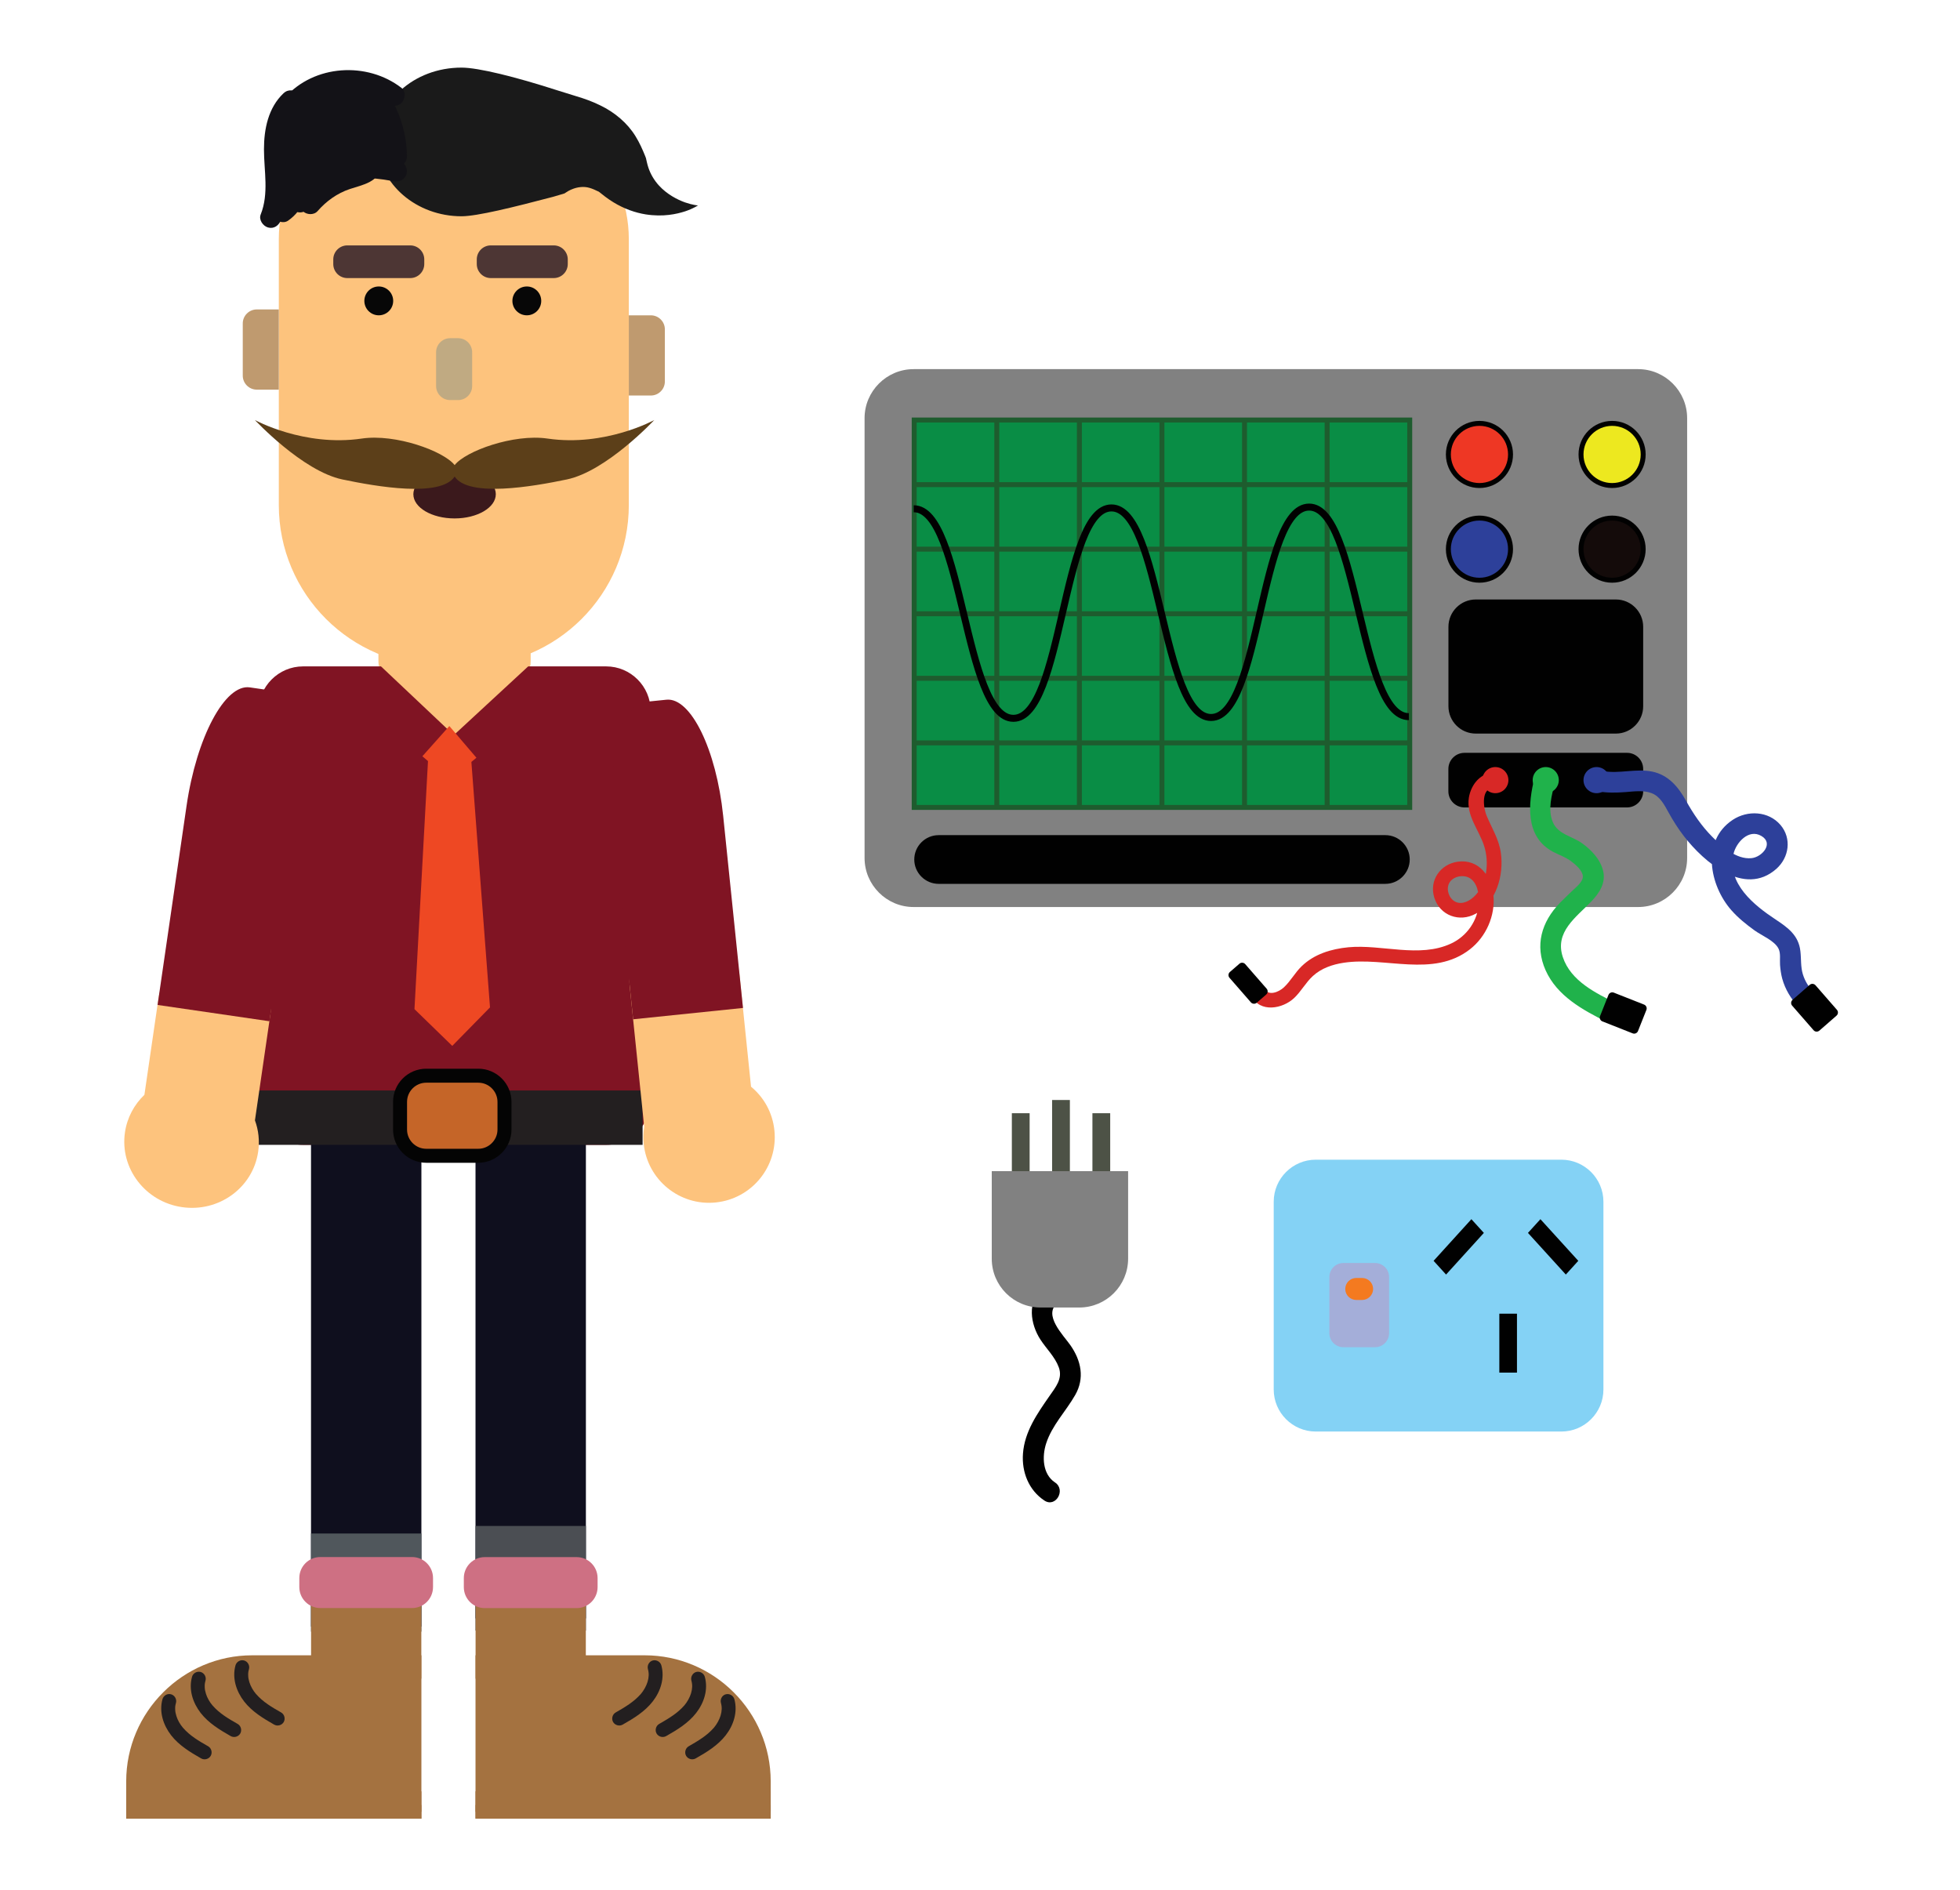 <?xml version="1.0" encoding="utf-8"?>
<!-- Generator: Adobe Illustrator 24.0.1, SVG Export Plug-In . SVG Version: 6.00 Build 0)  -->
<svg version="1.1" id="Layer_1" xmlns="http://www.w3.org/2000/svg" xmlns:xlink="http://www.w3.org/1999/xlink" x="0px" y="0px"
	 viewBox="0 0 280 270" style="enable-background:new 0 0 280 270;" xml:space="preserve">
<style type="text/css">
	.st0{fill:#010101;}
	.st1{fill:#FDC37D;}
	.st2{fill:#4D3634;}
	.st3{fill:#BF9A6F;}
	.st4{fill:#070707;}
	.st5{fill:#C0AA82;}
	.st6{fill:#801423;}
	.st7{fill:#A47240;}
	.st8{fill:#231F20;}
	.st9{fill:#0F0F1E;}
	.st10{fill:#4B4E53;}
	.st11{fill:#50575C;}
	.st12{fill:#C56528;stroke:#040404;stroke-width:2;stroke-miterlimit:10;}
	.st13{fill:#CE7083;}
	.st14{fill:#3B191C;}
	.st15{fill:#1A1A1A;}
	.st16{fill:#131217;}
	.st17{fill:#5C3F19;}
	.st18{fill:#EE4823;}
	.st19{fill:#818181;}
	.st20{fill:#098D45;}
	.st21{fill:none;stroke:#1E5C2E;stroke-width:0.709;stroke-miterlimit:10;}
	.st22{fill:#EE3724;stroke:#010101;stroke-width:0.709;stroke-miterlimit:10;}
	.st23{fill:#EDE81F;stroke:#010101;stroke-width:0.709;stroke-miterlimit:10;}
	.st24{fill:#2D409A;stroke:#010101;stroke-width:0.709;stroke-miterlimit:10;}
	.st25{fill:#140B0A;stroke:#010101;stroke-width:0.709;stroke-miterlimit:10;}
	.st26{fill:#20B24B;stroke:#010101;stroke-width:0.709;stroke-miterlimit:10;}
	.st27{fill:#D82826;stroke:#010101;stroke-width:0.709;stroke-miterlimit:10;}
	.st28{fill:none;stroke:#010101;stroke-miterlimit:10;}
	.st29{fill:#D82826;}
	.st30{fill:#20B24B;}
	.st31{fill:#2D409A;}
	.st32{fill:#4D5246;}
	.st33{fill:#84D2F5;}
	.st34{fill:#A4AED9;}
	.st35{fill:#F47A20;}
</style>
<g>
	<g>
		<path class="st0" d="M148.97,184.05c-2.3,1.84-1.76,5.16-0.34,7.34c0.85,1.31,2.07,2.46,2.62,3.95c0.61,1.64-0.46,2.86-1.35,4.15
			c-1.73,2.49-3.53,5.06-3.76,8.18c-0.2,2.64,0.82,5.24,3.06,6.72c1.61,1.07,3.12-1.53,1.51-2.59c-1.79-1.19-1.86-3.72-1.26-5.57
			c0.84-2.6,2.82-4.59,4.15-6.92c1.38-2.41,0.85-4.92-0.69-7.12c-1.01-1.44-3.95-4.34-1.84-6.02
			C152.6,184.97,150.46,182.86,148.97,184.05L148.97,184.05z"/>
	</g>
</g>
<path class="st1" d="M72.26,98H57.62c-1.96,0-3.56-1.6-3.56-3.56V76.26c0-1.96,1.6-3.56,3.56-3.56h14.63c1.96,0,3.56,1.6,3.56,3.56
	v18.18C75.82,96.4,74.21,98,72.26,98z"/>
<path class="st1" d="M89.83,34.16v38c0,12.71-10.3,23-23,23h-4c-12.7,0-23-10.29-23-23v-38c0-10.49,8.51-19,19-19h12
	C81.32,15.16,89.83,23.67,89.83,34.16z"/>
<path class="st2" d="M58.61,39.73h-9c-1.1,0-2-0.9-2-2v-0.67c0-1.1,0.9-2,2-2h9c1.1,0,2,0.9,2,2v0.67
	C60.61,38.83,59.71,39.73,58.61,39.73z"/>
<path class="st2" d="M79.11,39.73h-9c-1.1,0-2-0.9-2-2v-0.67c0-1.1,0.9-2,2-2h9c1.1,0,2,0.9,2,2v0.67
	C81.11,38.83,80.21,39.73,79.11,39.73z"/>
<path class="st3" d="M39.83,55.67h-3.15c-1.1,0-2-0.9-2-2v-7.46c0-1.1,0.9-2,2-2h3.15V55.67z"/>
<circle class="st4" cx="54.11" cy="42.99" r="2.06"/>
<circle class="st4" cx="75.26" cy="42.99" r="2.06"/>
<path class="st5" d="M65.45,57.16H64.3c-1.1,0-2-0.9-2-2v-4.84c0-1.1,0.9-2,2-2h1.15c1.1,0,2,0.9,2,2v4.84
	C67.45,56.26,66.55,57.16,65.45,57.16z"/>
<path class="st6" d="M86.6,163.57H43.29c-3.49,0-6.35-2.86-6.35-6.35v-55.66c0-3.49,2.86-6.35,6.35-6.35H86.6
	c3.49,0,6.35,2.86,6.35,6.35v55.66C92.95,160.71,90.09,163.57,86.6,163.57z"/>
<g>
	<path class="st7" d="M110.1,259.83H67.93V236.5H92.1c9.9,0,18,8.1,18,18V259.83z"/>
	<rect x="67.93" y="255.93" class="st7" width="42.17" height="3.9"/>
	<rect x="67.93" y="257.88" class="st7" width="42.17" height="0.98"/>
	<g>
		<path class="st7" d="M93.52,238.2c0.45,1.54-0.17,3.24-1.21,4.47c-1.04,1.22-2.46,2.06-3.85,2.86"/>
		<g>
			<path class="st8" d="M92.56,238.47c0.17,0.62,0.14,1.17-0.05,1.82c-0.18,0.59-0.55,1.25-0.95,1.72c-1,1.15-2.29,1.9-3.61,2.66
				c-0.47,0.27-0.63,0.91-0.36,1.37c0.28,0.47,0.9,0.63,1.37,0.36c1.57-0.89,3.16-1.86,4.28-3.3c1.13-1.45,1.74-3.33,1.24-5.16
				c-0.14-0.52-0.71-0.84-1.23-0.7C92.73,237.38,92.42,237.94,92.56,238.47L92.56,238.47z"/>
		</g>
	</g>
	<g>
		<path class="st7" d="M99.74,239.84c0.45,1.54-0.17,3.24-1.21,4.47c-1.04,1.22-2.46,2.06-3.85,2.86"/>
		<g>
			<path class="st8" d="M98.77,240.11c0.17,0.62,0.14,1.17-0.05,1.82c-0.18,0.59-0.55,1.25-0.95,1.72c-1,1.15-2.29,1.9-3.61,2.66
				c-0.47,0.27-0.63,0.91-0.36,1.37c0.28,0.47,0.9,0.63,1.37,0.36c1.57-0.89,3.16-1.86,4.28-3.3c1.13-1.45,1.74-3.33,1.24-5.16
				c-0.14-0.52-0.71-0.84-1.23-0.7C98.95,239.02,98.63,239.59,98.77,240.11L98.77,240.11z"/>
		</g>
	</g>
	<g>
		<path class="st7" d="M103.95,243.03c0.45,1.54-0.17,3.24-1.21,4.47c-1.04,1.22-2.46,2.06-3.85,2.86"/>
		<g>
			<path class="st8" d="M102.99,243.3c0.17,0.62,0.14,1.17-0.05,1.82c-0.18,0.59-0.55,1.25-0.95,1.72c-1,1.15-2.29,1.9-3.61,2.66
				c-0.47,0.27-0.63,0.91-0.36,1.37c0.28,0.47,0.9,0.63,1.37,0.36c1.57-0.89,3.16-1.86,4.28-3.3c1.13-1.45,1.74-3.33,1.24-5.16
				c-0.14-0.52-0.71-0.84-1.23-0.7C103.16,242.21,102.85,242.77,102.99,243.3L102.99,243.3z"/>
		</g>
	</g>
</g>
<path class="st9" d="M83.7,231.23H67.93V162.5c0-3.3,2.7-6,6-6h3.77c3.3,0,6,2.7,6,6V231.23z"/>
<rect x="67.93" y="218.02" class="st10" width="15.77" height="14.95"/>
<g>
	<path class="st7" d="M18.03,259.83H60.2V236.5H36.03c-9.9,0-18,8.1-18,18V259.83z"/>
	
		<rect x="18.03" y="255.93" transform="matrix(-1 -4.494994e-11 4.494994e-11 -1 78.231 515.769)" class="st7" width="42.17" height="3.9"/>
	
		<rect x="18.03" y="257.88" transform="matrix(-1 -4.482071e-11 4.482071e-11 -1 78.231 516.744)" class="st7" width="42.17" height="0.98"/>
	<g>
		<path class="st7" d="M34.61,238.2c-0.45,1.54,0.17,3.24,1.21,4.47s2.46,2.06,3.85,2.86"/>
		<g>
			<path class="st8" d="M33.64,237.94c-0.5,1.82,0.11,3.7,1.24,5.16c1.12,1.44,2.72,2.41,4.28,3.3c0.47,0.27,1.09,0.11,1.37-0.36
				c0.27-0.46,0.11-1.1-0.36-1.37c-1.32-0.75-2.61-1.5-3.61-2.66c-0.39-0.45-0.76-1.09-0.93-1.66c-0.1-0.34-0.16-0.6-0.17-0.88
				c-0.02-0.41,0-0.61,0.11-1c0.14-0.52-0.18-1.09-0.7-1.23C34.35,237.09,33.79,237.41,33.64,237.94L33.64,237.94z"/>
		</g>
	</g>
	<g>
		<path class="st7" d="M28.39,239.84c-0.45,1.54,0.17,3.24,1.21,4.47c1.04,1.22,2.46,2.06,3.85,2.86"/>
		<g>
			<path class="st8" d="M27.43,239.58c-0.5,1.82,0.11,3.7,1.24,5.16c1.12,1.44,2.72,2.41,4.28,3.3c0.47,0.27,1.09,0.11,1.37-0.36
				c0.27-0.46,0.11-1.1-0.36-1.37c-1.32-0.75-2.61-1.5-3.61-2.66c-0.39-0.45-0.76-1.09-0.93-1.66c-0.1-0.34-0.16-0.6-0.17-0.88
				c-0.02-0.41,0-0.61,0.11-1c0.14-0.52-0.18-1.09-0.7-1.23C28.14,238.74,27.57,239.05,27.43,239.58L27.43,239.58z"/>
		</g>
	</g>
	<g>
		<path class="st7" d="M24.18,243.03c-0.45,1.54,0.17,3.24,1.21,4.47c1.04,1.22,2.46,2.06,3.85,2.86"/>
		<g>
			<path class="st8" d="M23.21,242.77c-0.5,1.82,0.11,3.7,1.24,5.16c1.12,1.44,2.72,2.41,4.28,3.3c0.47,0.27,1.09,0.11,1.37-0.36
				c0.27-0.46,0.11-1.1-0.36-1.37c-1.32-0.75-2.61-1.5-3.61-2.66c-0.39-0.45-0.76-1.09-0.93-1.66c-0.1-0.34-0.16-0.6-0.17-0.88
				c-0.02-0.41,0-0.61,0.11-1c0.14-0.52-0.18-1.09-0.7-1.23C23.92,241.92,23.36,242.24,23.21,242.77L23.21,242.77z"/>
		</g>
	</g>
</g>
<path class="st9" d="M44.43,232.39H60.2V162.5c0-3.3-2.7-6-6-6h-3.77c-3.3,0-6,2.7-6,6V232.39z"/>
<rect x="44.43" y="219.1" transform="matrix(-1 -3.299106e-11 3.299106e-11 -1 104.629 452.22)" class="st11" width="15.77" height="14.02"/>
<rect x="35.8" y="155.8" class="st8" width="56" height="7.77"/>
<polygon class="st1" points="64.83,105.03 54.07,94.87 75.82,94.87 "/>
<rect x="44.44" y="224.89" class="st7" width="15.75" height="14.95"/>
<rect x="67.94" y="224.89" class="st7" width="15.75" height="14.95"/>
<path class="st12" d="M68.33,165.13h-7.44c-2.06,0-3.74-1.68-3.74-3.74v-3.96c0-2.06,1.68-3.74,3.74-3.74h7.44
	c2.06,0,3.74,1.68,3.74,3.74v3.96C72.07,163.44,70.38,165.13,68.33,165.13z"/>
<path class="st1" d="M36.88,164.56c-0.75,5.13-5.61,8.67-10.87,7.91c-5.25-0.76-8.91-5.55-8.16-10.68c0.31-2.13,1.33-3.98,2.78-5.37
	l2.02-13.85c0.5-3.46,3.82-5.87,7.35-5.35l3.11,0.45c3.54,0.52,6.02,3.77,5.52,7.23l-2.21,15.17
	C36.93,161.46,37.11,162.98,36.88,164.56z"/>
<path class="st6" d="M38.79,98.66l-3.1-0.45c-3.54-0.52-7.61,7.1-9.04,16.93l-4.14,28.44l15.98,2.33l4.14-28.44
	C44.06,107.64,42.33,99.18,38.79,98.66z"/>
<path class="st1" d="M110.63,161.51c0.53,5.15-3.22,9.76-8.38,10.29c-5.15,0.53-9.76-3.22-10.29-8.37
	c-0.09-0.84-0.06-1.65,0.07-2.44l-2.08-20.14c-0.36-3.47,2.19-6.61,5.68-6.97l3.04-0.31c3.47-0.36,6.61,2.19,6.97,5.67l1.65,16.02
	C109.11,156.76,110.37,158.95,110.63,161.51z"/>
<path class="st6" d="M95.21,99.97l-3.05,0.31c-3.48,0.36-5.52,8.41-4.54,17.9l2.83,27.45l15.69-1.62l-2.83-27.45
	C102.33,107.08,98.68,99.62,95.21,99.97z"/>
<path class="st13" d="M45.76,229.75h13.1c1.66,0,3-1.34,3-3v-1.29c0-1.66-1.34-3-3-3h-13.1c-1.66,0-3,1.34-3,3v1.29
	C42.76,228.41,44.11,229.75,45.76,229.75z"/>
<path class="st13" d="M82.37,229.76H69.26c-1.66,0-3-1.34-3-3v-1.29c0-1.66,1.34-3,3-3h13.11c1.66,0,3,1.34,3,3v1.29
	C85.37,228.41,84.03,229.76,82.37,229.76z"/>
<ellipse class="st14" cx="64.94" cy="70.61" rx="5.89" ry="3.46"/>
<g>
	<g>
		<g>
			<g>
				<path class="st15" d="M99.71,29.36c0,0-0.16,0.09-0.45,0.25c-0.3,0.16-0.75,0.37-1.37,0.58c-1.23,0.4-3.15,0.83-5.65,0.44
					c-1.44-0.23-3.04-0.77-4.61-1.73c-0.39-0.24-0.79-0.51-1.16-0.79l-0.55-0.43c-0.18-0.13-0.39-0.33-0.46-0.33
					c-0.43-0.21-0.83-0.39-1.25-0.51c-0.83-0.25-1.76-0.11-2.5,0.2c-0.37,0.15-0.7,0.34-0.97,0.53c-0.03,0.05-0.17,0.09-0.33,0.14
					l-0.45,0.13c-0.32,0.09-0.63,0.18-0.95,0.28c-5.67,1.49-10.82,2.77-13.07,2.78c-6.42,0-11.81-4.56-12.03-10.43
					C53.7,14.61,59.08,9.65,65.94,9.66c2.41,0,7.74,1.33,13.69,3.25c0.88,0.27,1.77,0.55,2.67,0.83c1.19,0.35,2.34,0.77,3.4,1.29
					c2.13,1.02,3.93,2.55,5.08,4.42c0.58,0.93,1.01,1.91,1.39,2.85c0.13,0.29,0.13,0.37,0.16,0.52l0.09,0.39
					c0.06,0.25,0.12,0.48,0.2,0.72c0.31,0.95,0.85,1.85,1.52,2.58c1.14,1.25,2.63,2.02,3.73,2.41c0.55,0.19,1.01,0.3,1.34,0.36
					C99.53,29.33,99.71,29.36,99.71,29.36z"/>
			</g>
		</g>
	</g>
	<g>
		<g>
			<g>
				<path class="st16" d="M54.35,13.17c-1.79,0.38-3.81,1.18-4.63,2.96c-0.47,1.03-0.45,2.15-0.03,3.2
					c0.42,1.04,1.17,1.84,1.66,2.83c0.27,0.55,0.45,1.08-0.16,1.37c-0.83,0.39-1.8,0.49-2.66,0.83c-2.03,0.8-3.84,2.04-5.28,3.68
					c-0.53,0.61-0.6,1.52,0,2.12c0.54,0.54,1.59,0.61,2.12,0c1.24-1.42,2.8-2.55,4.6-3.15c1.85-0.62,4.1-0.95,4.55-3.25
					c0.22-1.13-0.11-2.23-0.64-3.22c-0.44-0.82-1.19-1.53-1.46-2.43c-0.41-1.35,1.6-1.81,2.71-2.05c0.79-0.17,1.25-1.1,1.05-1.85
					C55.97,13.4,55.14,13,54.35,13.17L54.35,13.17z"/>
			</g>
		</g>
		<g>
			<g>
				<path class="st16" d="M57.03,22.99c-4.34-0.82-8.73-0.86-13.08-0.12c-0.8,0.14-1.25,1.12-1.05,1.85
					c0.23,0.85,1.04,1.18,1.85,1.05c3.79-0.64,7.71-0.59,11.49,0.12c0.8,0.15,1.62-0.22,1.85-1.05
					C58.28,24.1,57.83,23.14,57.03,22.99L57.03,22.99z"/>
			</g>
		</g>
		<g>
			<g>
				<path class="st16" d="M56.43,23.56c0.77-2.38-0.87-4.88-3.04-5.81c-2.69-1.15-5.52-0.11-7.98,1.12c-0.7,0.35-0.96,1.4-0.54,2.05
					c0.46,0.72,1.3,0.91,2.05,0.54c0.24-0.12,0.48-0.24,0.72-0.35c0.26-0.12,0.4-0.18,0.53-0.23c0.47-0.19,0.95-0.35,1.44-0.47
					c0.23-0.06,0.46-0.11,0.69-0.14c-0.26,0.04,0.22-0.01,0.22-0.01c0.1-0.01,0.21-0.01,0.31-0.01c0.13,0,0.26,0,0.39,0.01
					c0.08,0,0.35,0.03,0.15,0c0.22,0.03,0.42,0.09,0.63,0.15c0.15,0.04,0.11,0.04-0.01-0.02c0.1,0.04,0.19,0.09,0.28,0.14
					c0.09,0.05,0.18,0.1,0.27,0.16c0.03,0.02,0.32,0.21,0.16,0.1c-0.16-0.11,0.14,0.12,0.14,0.12c0.08,0.07,0.15,0.14,0.22,0.22
					c0.07,0.07,0.14,0.15,0.21,0.23c-0.09-0.09-0.1-0.14-0.01-0.01c0.11,0.17,0.21,0.34,0.3,0.52c-0.09-0.18-0.05-0.13,0,0.03
					c0.03,0.09,0.05,0.19,0.07,0.28c0.05,0.19-0.01,0.06,0-0.05c-0.01,0.09,0.01,0.2,0.01,0.29c0,0.19-0.04,0.19,0.01,0.01
					c-0.03,0.12-0.06,0.23-0.1,0.35c-0.24,0.75,0.28,1.67,1.05,1.85C55.41,24.8,56.18,24.36,56.43,23.56L56.43,23.56z"/>
			</g>
		</g>
		<g>
			<g>
				<path class="st16" d="M55.05,18.26c-0.86-2.36-2.91-4.05-5.42-4.35c-2.42-0.29-4.83,1-6.13,3.02c-0.42,0.66-0.16,1.68,0.54,2.05
					c0.74,0.39,1.6,0.17,2.05-0.54c0.06-0.09,0.12-0.18,0.18-0.27c0.09-0.14-0.15,0.15,0.04-0.05c0.15-0.15,0.3-0.31,0.45-0.45
					c0.1-0.09,0.11-0.09,0-0.01c0.09-0.06,0.17-0.12,0.26-0.18c0.18-0.12,0.37-0.22,0.56-0.32c0.07-0.03,0.33-0.12,0.05-0.03
					c0.08-0.03,0.16-0.06,0.24-0.09c0.2-0.07,0.41-0.11,0.62-0.16c0.39-0.08-0.18,0,0.04-0.01c0.11,0,0.21-0.02,0.32-0.02
					c0.22-0.01,0.43,0.01,0.64,0.03c-0.13-0.01-0.19-0.03-0.03,0c0.1,0.02,0.2,0.04,0.3,0.07c0.1,0.03,0.2,0.06,0.3,0.09
					c0.04,0.01,0.36,0.14,0.17,0.06c-0.19-0.08,0.16,0.08,0.16,0.08c0.09,0.05,0.18,0.1,0.27,0.15c0.09,0.05,0.18,0.11,0.26,0.17
					c0.12,0.08,0.11,0.07,0-0.01c0.16,0.13,0.32,0.27,0.47,0.42c0.07,0.07,0.14,0.15,0.21,0.23c0.05,0.05,0.2,0.29,0.04,0.04
					c0.1,0.16,0.21,0.31,0.3,0.47c0.05,0.09,0.1,0.19,0.14,0.28c0.15,0.28-0.08-0.22,0.04,0.11c0.27,0.74,1.03,1.31,1.85,1.05
					C54.72,19.87,55.34,19.05,55.05,18.26L55.05,18.26z"/>
			</g>
		</g>
		<g>
			<g>
				<path class="st16" d="M57.37,12.57c-4.91-3.81-12.51-3.36-16.69,1.4c-0.53,0.61-0.6,1.52,0,2.12c0.54,0.54,1.58,0.61,2.12,0
					c3.01-3.43,8.77-4.25,12.45-1.4c0.64,0.5,1.5,0.62,2.12,0C57.89,14.18,58.02,13.07,57.37,12.57L57.37,12.57z"/>
			</g>
		</g>
		<g>
			<g>
				<path class="st16" d="M50.48,12.2c-2.52,0.1-5.2,0.32-7.43,1.61c-1.15,0.67-2.16,1.66-2.74,2.86c-0.7,1.43-0.93,3-0.94,4.58
					c-0.01,0.78,0.7,1.54,1.5,1.5c0.82-0.04,1.49-0.66,1.5-1.5c0-0.32,0.01-0.64,0.04-0.97c0.01-0.16,0.03-0.32,0.05-0.48
					c-0.03,0.24,0.04-0.23,0.04-0.24c0.11-0.57,0.26-1.1,0.44-1.45c0.14-0.27,0.29-0.53,0.48-0.77c-0.19,0.25,0.08-0.08,0.1-0.1
					c0.09-0.1,0.18-0.19,0.27-0.28c0.09-0.09,0.19-0.17,0.29-0.26c-0.16,0.14-0.05,0.03,0.06-0.04c0.21-0.15,0.43-0.28,0.66-0.4
					c0.1-0.05,0.19-0.1,0.29-0.15c0.09-0.04,0.37-0.15,0.12-0.06c0.25-0.1,0.5-0.19,0.76-0.26c0.5-0.15,1.02-0.27,1.53-0.35
					c0.11-0.02,0.23-0.04,0.34-0.05c0.36-0.06-0.18,0.01,0.15-0.02c0.28-0.03,0.55-0.06,0.83-0.08c0.55-0.05,1.1-0.07,1.65-0.1
					c0.78-0.03,1.54-0.67,1.5-1.5C51.95,12.92,51.32,12.17,50.48,12.2L50.48,12.2z"/>
			</g>
		</g>
		<g>
			<g>
				<path class="st16" d="M42.72,16.18c-1.6,2.19-2.45,4.9-2.48,7.6c-0.01,0.78,0.7,1.54,1.5,1.5c0.82-0.04,1.49-0.66,1.5-1.5
					c0-0.31,0.02-0.62,0.04-0.93c0.01-0.15,0.02-0.31,0.05-0.46c-0.07,0.38,0,0.03,0.01-0.06c0.1-0.59,0.25-1.18,0.44-1.75
					c0.04-0.13,0.09-0.26,0.14-0.38c0.03-0.07,0.21-0.55,0.06-0.18c0.11-0.27,0.24-0.53,0.37-0.79c0.28-0.53,0.6-1.04,0.95-1.53
					c0.47-0.64,0.13-1.7-0.54-2.05C44,15.23,43.22,15.5,42.72,16.18L42.72,16.18z"/>
			</g>
		</g>
		<g>
			<g>
				<path class="st16" d="M41.4,16.99c-1.31,3.95-1.31,8.31,0,12.26c0.25,0.77,1.04,1.27,1.85,1.05c0.75-0.21,1.3-1.07,1.05-1.85
					c-1.15-3.48-1.15-7.18,0-10.66c0.25-0.77-0.29-1.64-1.05-1.85C42.43,15.72,41.66,16.22,41.4,16.99L41.4,16.99z"/>
			</g>
		</g>
		<g>
			<g>
				<path class="st16" d="M46.63,15.95c-2.05,2-3.59,4.48-4.48,7.21c-0.63,1.92-0.87,4.65-2.51,5.78c-0.67,0.46-0.97,1.32-0.54,2.05
					c0.39,0.66,1.38,1,2.05,0.54c2.27-1.57,2.91-4.13,3.61-6.65c0.73-2.6,2.04-4.91,3.98-6.8C50.14,16.72,48.01,14.6,46.63,15.95
					L46.63,15.95z"/>
			</g>
		</g>
		<g>
			<g>
				<path class="st16" d="M40.17,23.43c0.03,0.11,0.05,0.22,0.08,0.34c0.03,0.13,0.04,0.51,0.02,0.03c0.01,0.23,0.04,0.46,0.05,0.69
					c0,0.23-0.01,0.46-0.03,0.69c-0.01,0.06-0.01,0.11-0.02,0.17c0.04-0.26,0.04-0.3,0.02-0.14c-0.02,0.1-0.03,0.2-0.06,0.3
					c-0.04,0.21-0.1,0.42-0.17,0.63c-0.03,0.11-0.07,0.22-0.11,0.33c-0.02,0.05-0.04,0.11-0.06,0.16c0.1-0.23,0.11-0.27,0.05-0.12
					c-0.1,0.21-0.2,0.41-0.32,0.61c-0.06,0.1-0.12,0.2-0.19,0.29c-0.06,0.08-0.31,0.42-0.02,0.04c-0.26,0.33-0.44,0.63-0.44,1.06
					c0,0.37,0.16,0.81,0.44,1.06c0.29,0.26,0.66,0.46,1.06,0.44c0.37-0.02,0.82-0.13,1.06-0.44c0.76-0.97,1.34-2.04,1.6-3.26
					c0.26-1.22,0.25-2.45-0.06-3.66c-0.19-0.76-1.09-1.29-1.85-1.05C40.43,21.84,39.96,22.61,40.17,23.43L40.17,23.43z"/>
			</g>
		</g>
		<g>
			<g>
				<path class="st16" d="M41.54,20.93c-0.6,0.48-1.2,0.96-1.8,1.43c-0.15,0.14-0.25,0.3-0.31,0.48c-0.09,0.18-0.14,0.37-0.13,0.58
					c-0.01,0.21,0.04,0.4,0.13,0.58c0.06,0.19,0.16,0.35,0.31,0.48c0.29,0.26,0.66,0.46,1.06,0.44c0.13-0.02,0.27-0.04,0.4-0.05
					c0.25-0.07,0.47-0.2,0.66-0.39c0.6-0.48,1.2-0.96,1.8-1.43c0.15-0.14,0.25-0.3,0.31-0.48c0.09-0.18,0.14-0.37,0.13-0.58
					c0.01-0.21-0.04-0.4-0.13-0.58c-0.06-0.19-0.16-0.35-0.31-0.48c-0.29-0.26-0.66-0.46-1.06-0.44c-0.13,0.02-0.27,0.04-0.4,0.05
					C41.95,20.62,41.72,20.75,41.54,20.93L41.54,20.93z"/>
			</g>
		</g>
		<g>
			<g>
				<path class="st16" d="M44.55,28.2c1.31-0.82,2.49-1.86,3.69-2.84c1.23-1.01,2.46-2.01,3.69-3.02c1.16-0.95-0.09-2.97-1.46-2.51
					c-2.32,0.79-4.65,1.58-6.97,2.37c0.49,0.84,0.97,1.67,1.46,2.51c2.8-3.22,5.59-6.43,8.39-9.65c0.53-0.61,0.6-1.52,0-2.12
					c-0.54-0.54-1.59-0.61-2.12,0c-2.8,3.22-5.59,6.43-8.39,9.65c-0.44,0.51-0.59,1.21-0.23,1.82c0.32,0.55,1.07,0.9,1.69,0.69
					c2.32-0.79,4.65-1.58,6.97-2.37c-0.49-0.84-0.97-1.67-1.46-2.51c-1.17,0.95-2.33,1.9-3.5,2.86c-1.07,0.87-2.11,1.79-3.27,2.53
					C41.4,26.63,42.9,29.23,44.55,28.2L44.55,28.2z"/>
			</g>
		</g>
		<g>
			<g>
				<path class="st16" d="M53.21,15.51c0.34,0.57,0.64,1.16,0.91,1.77c-0.13-0.3,0.04,0.1,0.05,0.13c0.06,0.17,0.13,0.33,0.18,0.5
					c0.1,0.29,0.2,0.59,0.28,0.89c0.17,0.6,0.29,1.2,0.39,1.82c0.03,0.18,0.03,0.18,0,0c0.01,0.09,0.02,0.18,0.03,0.26
					c0.01,0.13,0.03,0.26,0.04,0.4c0.03,0.35,0.04,0.71,0.05,1.06c0.01,0.78,0.68,1.54,1.5,1.5c0.8-0.04,1.51-0.66,1.5-1.5
					C58.1,19.41,57.3,16.51,55.8,14c-0.4-0.67-1.37-0.98-2.05-0.54C53.07,13.9,52.78,14.79,53.21,15.51L53.21,15.51z"/>
			</g>
		</g>
		<g>
			<g>
				<path class="st16" d="M40.5,13.33c-2.18,2.06-2.79,5.11-2.79,8c0,3.12,0.73,6.32-0.47,9.32c-0.3,0.75,0.33,1.65,1.05,1.85
					c0.86,0.24,1.54-0.29,1.85-1.05c1.17-2.92,0.73-6.06,0.6-9.11c-0.1-2.4,0.04-5.13,1.89-6.89C44.03,14.12,41.91,12,40.5,13.33
					L40.5,13.33z"/>
			</g>
		</g>
	</g>
</g>
<path class="st3" d="M89.83,56.51h3.15c1.1,0,2-0.9,2-2v-7.46c0-1.1-0.9-2-2-2h-3.15V56.51z"/>
<path class="st17" d="M93.47,60.01c0,0-7,3.86-15.25,2.65c-4.86-0.71-11.71,1.79-13.27,3.79c-1.57-2-8.42-4.51-13.28-3.79
	c-8.26,1.21-15.26-2.65-15.26-2.65s6.81,7.3,12.5,8.49c4.91,1.03,14.03,2.61,16.04-0.41c2,3.01,11.11,1.44,16.03,0.41
	C86.66,67.31,93.47,60.01,93.47,60.01z"/>
<polygon class="st18" points="70,143.93 64.61,149.43 59.21,144.18 61.14,108.75 61.14,108.74 60.34,108.05 64.19,103.73 
	68.06,108.26 67.34,108.86 "/>
<path class="st19" d="M234.02,129.59H130.51c-3.85,0-7-3.15-7-7V59.74c0-3.85,3.15-7,7-7h103.51c3.85,0,7,3.15,7,7v62.85
	C241.02,126.44,237.87,129.59,234.02,129.59z"/>
<rect x="130.6" y="60.01" class="st20" width="70.79" height="55.35"/>
<g>
	<rect x="130.6" y="60.01" class="st21" width="70.79" height="55.35"/>
	<line class="st21" x1="130.6" y1="106.14" x2="201.39" y2="106.14"/>
	<line class="st21" x1="130.6" y1="96.91" x2="201.39" y2="96.91"/>
	<line class="st21" x1="130.6" y1="87.69" x2="201.39" y2="87.69"/>
	<line class="st21" x1="130.6" y1="78.46" x2="201.39" y2="78.46"/>
	<line class="st21" x1="130.6" y1="69.24" x2="201.39" y2="69.24"/>
	<line class="st21" x1="189.59" y1="60.01" x2="189.59" y2="115.36"/>
	<line class="st21" x1="177.79" y1="60.01" x2="177.79" y2="115.36"/>
	<line class="st21" x1="165.99" y1="60.01" x2="165.99" y2="115.36"/>
	<line class="st21" x1="154.2" y1="60.01" x2="154.2" y2="115.36"/>
	<line class="st21" x1="142.4" y1="60.01" x2="142.4" y2="115.36"/>
</g>
<circle class="st22" cx="211.35" cy="64.93" r="4.44"/>
<circle class="st23" cx="230.3" cy="64.93" r="4.44"/>
<circle class="st24" cx="211.35" cy="78.46" r="4.44"/>
<circle class="st25" cx="230.3" cy="78.46" r="4.44"/>
<path class="st0" d="M230.84,104.81h-20.02c-2.15,0-3.9-1.75-3.9-3.9V89.55c0-2.15,1.75-3.9,3.9-3.9h20.02c2.15,0,3.9,1.75,3.9,3.9
	v11.36C234.74,103.06,232.98,104.81,230.84,104.81z"/>
<path class="st0" d="M232.44,115.36h-23.23c-1.26,0-2.3-1.03-2.3-2.3v-3.2c0-1.26,1.03-2.3,2.3-2.3h23.23c1.26,0,2.3,1.03,2.3,2.3
	v3.2C234.74,114.33,233.7,115.36,232.44,115.36z"/>
<circle class="st26" cx="220.82" cy="111.46" r="2.22"/>
<circle class="st24" cx="228.08" cy="111.46" r="2.22"/>
<circle class="st27" cx="213.62" cy="111.46" r="2.22"/>
<path class="st0" d="M197.91,126.28h-63.82c-1.92,0-3.48-1.57-3.48-3.48v0c0-1.92,1.57-3.48,3.48-3.48h63.82
	c1.92,0,3.48,1.57,3.48,3.48v0C201.39,124.71,199.82,126.28,197.91,126.28z"/>
<g>
	<path class="st28" d="M130.53,72.69c7.06-0.03,7.19,29.97,14.25,29.94c7.06-0.03,6.93-30.03,13.99-30.06
		c7.06-0.03,7.19,29.97,14.25,29.94c7.06-0.03,6.93-30.03,13.99-30.06c7.06-0.03,7.19,29.97,14.26,29.94"/>
</g>
<g>
	<g>
		<path class="st29" d="M213.62,110.42c-2.05-0.13-3.48,1.65-3.78,3.54c-0.41,2.56,1.43,4.58,2.17,6.88
			c0.77,2.38,0.45,5.54-1.48,7.31c-0.8,0.74-2.02,1.25-2.96,0.46c-0.76-0.63-1.02-1.92-0.36-2.71c0.59-0.71,1.78-0.92,2.59-0.53
			c1.27,0.62,1.52,2.37,1.46,3.62c-0.12,2.52-1.7,4.77-3.97,5.82c-4.53,2.11-9.9,0.08-14.67,0.53c-2.45,0.24-4.88,0.97-6.68,2.72
			c-0.95,0.92-1.57,2.12-2.54,3.02c-0.7,0.65-2.21,1.3-2.78,0.16c-0.61-1.22-2.45-0.15-1.84,1.07c1.22,2.43,4.46,1.84,6.11,0.27
			c1-0.95,1.65-2.21,2.67-3.14c1.21-1.11,2.81-1.65,4.41-1.89c5.94-0.9,12.76,2.17,18.01-1.91c2.32-1.8,3.65-4.81,3.37-7.74
			c-0.26-2.72-2.12-5.19-5.08-4.79c-2.5,0.34-4.14,2.68-3.37,5.14c0.8,2.57,3.6,3.57,5.91,2.3c2.97-1.63,4.04-5.52,3.6-8.68
			c-0.27-1.94-1.26-3.49-2.01-5.26c-0.52-1.22-0.92-4.21,1.23-4.08C214.99,112.63,214.98,110.5,213.62,110.42L213.62,110.42z"/>
	</g>
</g>
<g>
	<g>
		<path class="st30" d="M219.23,111.06c-0.94,3.77-1.4,8.49,2.63,10.64c0.87,0.46,1.81,0.76,2.6,1.36c0.61,0.46,1.63,1.32,1.66,2.14
			c0.03,0.79-0.94,1.52-1.43,2c-0.62,0.61-1.26,1.19-1.86,1.81c-2.61,2.71-3.61,6.06-2.03,9.62c1.65,3.68,5.3,5.67,8.74,7.38
			c1.72,0.86,3.24-1.73,1.51-2.59c-3.03-1.51-6.64-3.22-7.79-6.68c-1.19-3.59,1.89-5.67,4.07-7.94c1.14-1.19,2.1-2.63,1.69-4.37
			c-0.39-1.65-1.7-3.02-3.04-3.97c-1.42-1.01-3.44-1.26-4.16-3.03c-0.73-1.78-0.14-3.82,0.3-5.59
			C222.59,109.99,219.7,109.19,219.23,111.06L219.23,111.06z"/>
	</g>
</g>
<g>
	<g>
		<path class="st31" d="M228.28,113.07c1.31,0.22,2.58,0.2,3.91,0.1c1.21-0.09,2.59-0.3,3.75,0.15c1.23,0.47,1.83,1.69,2.43,2.77
			c0.66,1.19,1.37,2.32,2.2,3.39c2.84,3.67,8.62,8.7,13.19,4.66c1.84-1.63,2.22-4.37,0.59-6.28c-1.71-1.99-4.69-2.13-6.81-0.73
			c-4.57,3.02-3.32,9.39-0.19,12.93c0.97,1.1,2.12,2.02,3.31,2.88c1.01,0.73,2.88,1.47,3.43,2.63c0.31,0.65,0.15,1.59,0.2,2.28
			c0.05,0.66,0.14,1.32,0.31,1.96c0.42,1.54,1.25,2.9,2.34,4.05c1.32,1.41,3.44-0.71,2.12-2.12c-0.69-0.73-1.21-1.57-1.51-2.54
			c-0.33-1.09-0.22-2.17-0.35-3.29c-0.25-2.26-1.76-3.36-3.53-4.53c-3.09-2.04-7.02-5.18-6.02-9.41c0.38-1.61,2.17-3.58,3.96-2.54
			c1.84,1.06,0.12,3.03-1.4,3.18c-2.17,0.21-4.21-1.65-5.62-3.07c-1.52-1.53-2.68-3.26-3.73-5.13c-1.1-1.98-2.51-3.69-4.84-4.17
			c-2.31-0.47-4.64,0.33-6.95-0.06C227.19,109.86,226.37,112.75,228.28,113.07L228.28,113.07z"/>
	</g>
</g>
<path class="st0" d="M178.7,143.21l-3.06-3.51c-0.21-0.24-0.19-0.61,0.06-0.83l1.36-1.18c0.24-0.21,0.61-0.19,0.83,0.06l3.06,3.51
	c0.21,0.24,0.19,0.61-0.06,0.83l-1.36,1.18C179.29,143.48,178.91,143.45,178.7,143.21z"/>
<path class="st0" d="M233.24,147.64l-4.33-1.71c-0.3-0.12-0.45-0.46-0.33-0.76l1.2-3.02c0.12-0.3,0.46-0.45,0.76-0.33l4.33,1.71
	c0.3,0.12,0.45,0.46,0.33,0.76l-1.2,3.02C233.88,147.61,233.54,147.76,233.24,147.64z"/>
<path class="st0" d="M259.08,147.19l-3.06-3.51c-0.21-0.24-0.19-0.61,0.06-0.83l2.45-2.14c0.24-0.21,0.61-0.19,0.83,0.06l3.06,3.51
	c0.21,0.24,0.19,0.61-0.06,0.83l-2.45,2.14C259.66,147.46,259.29,147.44,259.08,147.19z"/>
<path class="st19" d="M154.18,186.81h-5.53c-3.85,0-6.97-3.12-6.97-6.97v-12.51h19.48v12.51
	C161.15,183.69,158.03,186.81,154.18,186.81z"/>
<rect x="144.55" y="159.05" class="st32" width="2.54" height="8.28"/>
<rect x="156.06" y="159.05" class="st32" width="2.54" height="8.28"/>
<rect x="150.3" y="157.16" class="st32" width="2.54" height="10.17"/>
<path class="st33" d="M223.06,204.53h-35.1c-3.3,0-6-2.7-6-6v-26.84c0-3.3,2.7-6,6-6h35.1c3.3,0,6,2.7,6,6v26.84
	C229.06,201.83,226.36,204.53,223.06,204.53z"/>
<rect x="214.19" y="187.69" class="st0" width="2.52" height="8.42"/>
<polygon class="st0" points="225.47,180.14 223.69,182.1 218.28,176.15 220.06,174.19 "/>
<polygon class="st0" points="206.58,182.1 204.8,180.14 210.2,174.19 211.98,176.15 "/>
<path class="st34" d="M196.44,192.48h-4.53c-1.1,0-2-0.9-2-2v-8.03c0-1.1,0.9-2,2-2h4.53c1.1,0,2,0.9,2,2v8.03
	C198.44,191.58,197.54,192.48,196.44,192.48z"/>
<path class="st35" d="M194.59,185.73h-0.84c-0.86,0-1.57-0.7-1.57-1.57l0,0c0-0.86,0.7-1.57,1.57-1.57h0.84
	c0.86,0,1.57,0.7,1.57,1.57l0,0C196.16,185.02,195.45,185.73,194.59,185.73z"/>
</svg>
